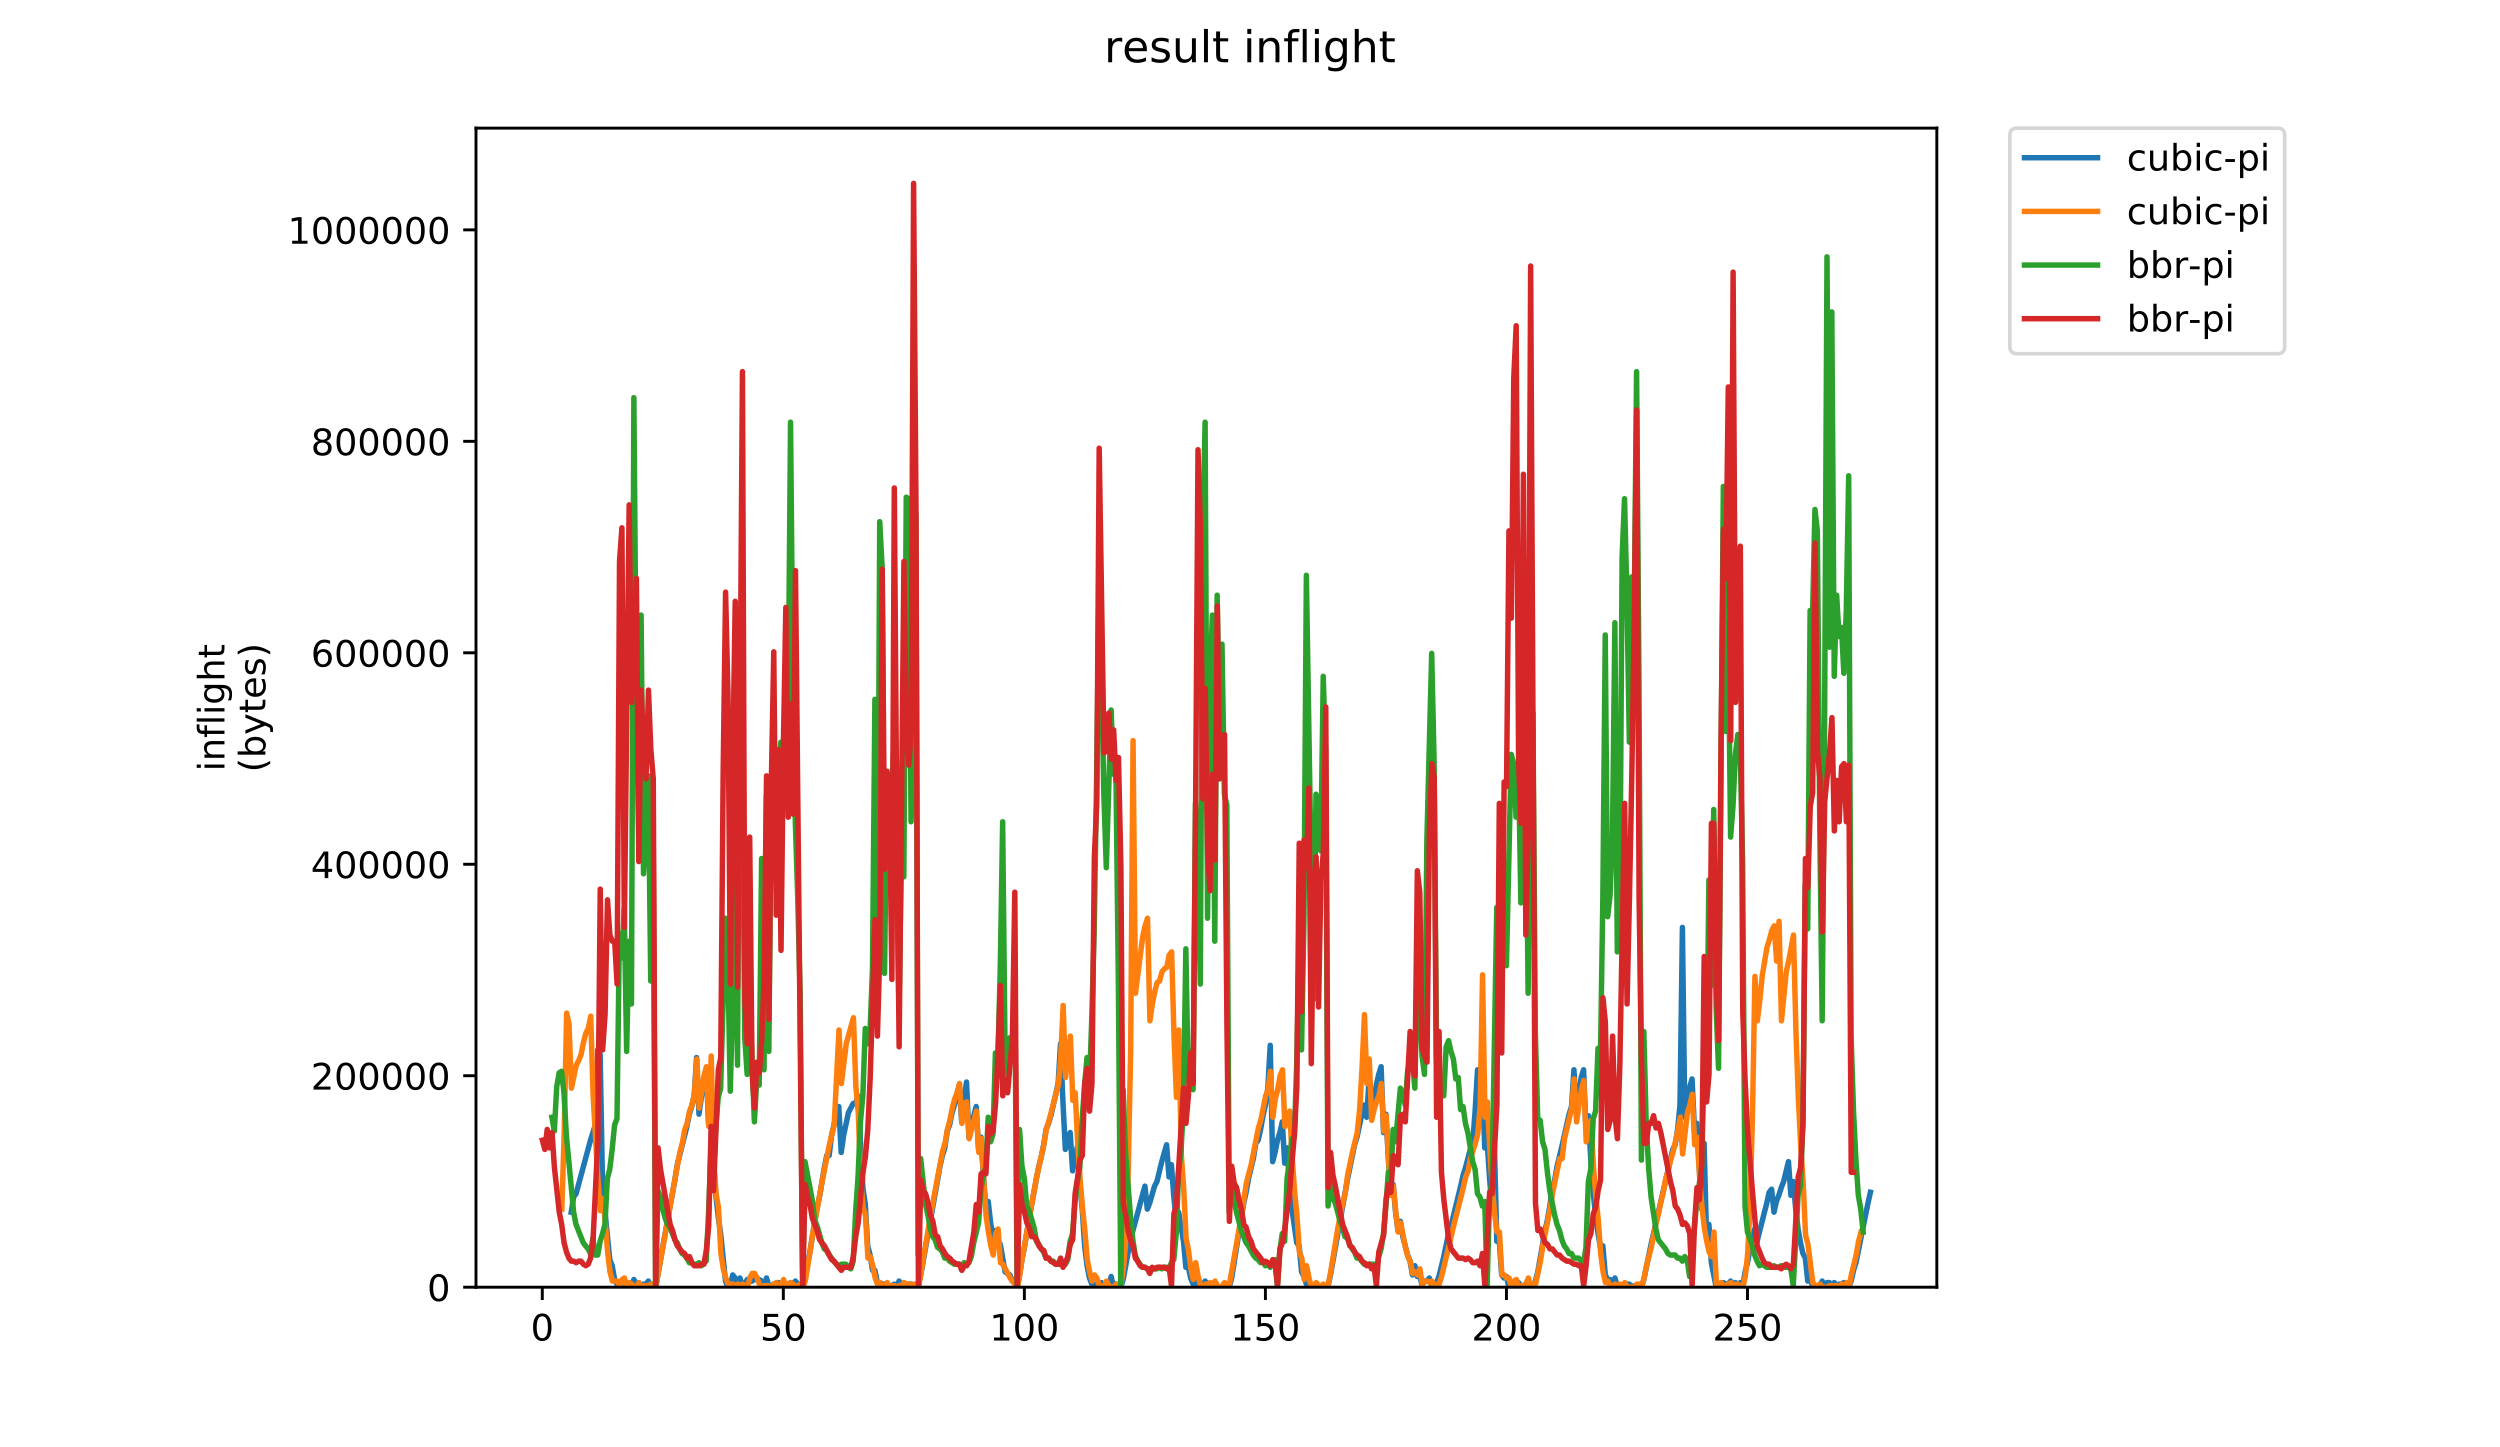 <?xml version="1.0" encoding="utf-8" standalone="no"?>
<!DOCTYPE svg PUBLIC "-//W3C//DTD SVG 1.1//EN"
  "http://www.w3.org/Graphics/SVG/1.1/DTD/svg11.dtd">
<!-- Created with matplotlib (https://matplotlib.org/) -->
<svg height="396pt" version="1.1" viewBox="0 0 684 396" width="684pt" xmlns="http://www.w3.org/2000/svg" xmlns:xlink="http://www.w3.org/1999/xlink">
 <defs>
  <style type="text/css">
*{stroke-linecap:butt;stroke-linejoin:round;}
  </style>
 </defs>
 <g id="figure_1">
  <g id="patch_1">
   <path d="M 0 396 
L 684 396 
L 684 0 
L 0 0 
z
" style="fill:#ffffff;"/>
  </g>
  <g id="axes_1">
   <g id="patch_2">
    <path d="M 130.23 352.174 
L 529.913 352.174 
L 529.913 35.062 
L 130.23 35.062 
z
" style="fill:#ffffff;"/>
   </g>
   <g id="matplotlib.axis_1">
    <g id="xtick_1">
     <g id="line2d_1">
      <defs>
       <path d="M 0 0 
L 0 3.5 
" id="m7daffbc589" style="stroke:#000000;stroke-width:0.8;"/>
      </defs>
      <g>
       <use style="stroke:#000000;stroke-width:0.8;" x="148.372" xlink:href="#m7daffbc589" y="352.174"/>
      </g>
     </g>
     <g id="text_1">
      <!-- 0 -->
      <defs>
       <path d="M 31.781 66.406 
Q 24.172 66.406 20.328 58.906 
Q 16.5 51.422 16.5 36.375 
Q 16.5 21.391 20.328 13.891 
Q 24.172 6.391 31.781 6.391 
Q 39.453 6.391 43.281 13.891 
Q 47.125 21.391 47.125 36.375 
Q 47.125 51.422 43.281 58.906 
Q 39.453 66.406 31.781 66.406 
z
M 31.781 74.219 
Q 44.047 74.219 50.516 64.516 
Q 56.984 54.828 56.984 36.375 
Q 56.984 17.969 50.516 8.266 
Q 44.047 -1.422 31.781 -1.422 
Q 19.531 -1.422 13.062 8.266 
Q 6.594 17.969 6.594 36.375 
Q 6.594 54.828 13.062 64.516 
Q 19.531 74.219 31.781 74.219 
z
" id="DejaVuSans-48"/>
      </defs>
      <g transform="translate(145.191 366.773)scale(0.1 -0.1)">
       <use xlink:href="#DejaVuSans-48"/>
      </g>
     </g>
    </g>
    <g id="xtick_2">
     <g id="line2d_2">
      <g>
       <use style="stroke:#000000;stroke-width:0.8;" x="214.32" xlink:href="#m7daffbc589" y="352.174"/>
      </g>
     </g>
     <g id="text_2">
      <!-- 50 -->
      <defs>
       <path d="M 10.797 72.906 
L 49.516 72.906 
L 49.516 64.594 
L 19.828 64.594 
L 19.828 46.734 
Q 21.969 47.469 24.109 47.828 
Q 26.266 48.188 28.422 48.188 
Q 40.625 48.188 47.75 41.5 
Q 54.891 34.812 54.891 23.391 
Q 54.891 11.625 47.562 5.094 
Q 40.234 -1.422 26.906 -1.422 
Q 22.312 -1.422 17.547 -0.641 
Q 12.797 0.141 7.719 1.703 
L 7.719 11.625 
Q 12.109 9.234 16.797 8.062 
Q 21.484 6.891 26.703 6.891 
Q 35.156 6.891 40.078 11.328 
Q 45.016 15.766 45.016 23.391 
Q 45.016 31 40.078 35.438 
Q 35.156 39.891 26.703 39.891 
Q 22.75 39.891 18.812 39.016 
Q 14.891 38.141 10.797 36.281 
z
" id="DejaVuSans-53"/>
      </defs>
      <g transform="translate(207.958 366.773)scale(0.1 -0.1)">
       <use xlink:href="#DejaVuSans-53"/>
       <use x="63.623" xlink:href="#DejaVuSans-48"/>
      </g>
     </g>
    </g>
    <g id="xtick_3">
     <g id="line2d_3">
      <g>
       <use style="stroke:#000000;stroke-width:0.8;" x="280.268" xlink:href="#m7daffbc589" y="352.174"/>
      </g>
     </g>
     <g id="text_3">
      <!-- 100 -->
      <defs>
       <path d="M 12.406 8.297 
L 28.516 8.297 
L 28.516 63.922 
L 10.984 60.406 
L 10.984 69.391 
L 28.422 72.906 
L 38.281 72.906 
L 38.281 8.297 
L 54.391 8.297 
L 54.391 0 
L 12.406 0 
z
" id="DejaVuSans-49"/>
      </defs>
      <g transform="translate(270.724 366.773)scale(0.1 -0.1)">
       <use xlink:href="#DejaVuSans-49"/>
       <use x="63.623" xlink:href="#DejaVuSans-48"/>
       <use x="127.246" xlink:href="#DejaVuSans-48"/>
      </g>
     </g>
    </g>
    <g id="xtick_4">
     <g id="line2d_4">
      <g>
       <use style="stroke:#000000;stroke-width:0.8;" x="346.216" xlink:href="#m7daffbc589" y="352.174"/>
      </g>
     </g>
     <g id="text_4">
      <!-- 150 -->
      <g transform="translate(336.672 366.773)scale(0.1 -0.1)">
       <use xlink:href="#DejaVuSans-49"/>
       <use x="63.623" xlink:href="#DejaVuSans-53"/>
       <use x="127.246" xlink:href="#DejaVuSans-48"/>
      </g>
     </g>
    </g>
    <g id="xtick_5">
     <g id="line2d_5">
      <g>
       <use style="stroke:#000000;stroke-width:0.8;" x="412.163" xlink:href="#m7daffbc589" y="352.174"/>
      </g>
     </g>
     <g id="text_5">
      <!-- 200 -->
      <defs>
       <path d="M 19.188 8.297 
L 53.609 8.297 
L 53.609 0 
L 7.328 0 
L 7.328 8.297 
Q 12.938 14.109 22.625 23.891 
Q 32.328 33.688 34.812 36.531 
Q 39.547 41.844 41.422 45.531 
Q 43.312 49.219 43.312 52.781 
Q 43.312 58.594 39.234 62.25 
Q 35.156 65.922 28.609 65.922 
Q 23.969 65.922 18.812 64.312 
Q 13.672 62.703 7.812 59.422 
L 7.812 69.391 
Q 13.766 71.781 18.938 73 
Q 24.125 74.219 28.422 74.219 
Q 39.75 74.219 46.484 68.547 
Q 53.219 62.891 53.219 53.422 
Q 53.219 48.922 51.531 44.891 
Q 49.859 40.875 45.406 35.406 
Q 44.188 33.984 37.641 27.219 
Q 31.109 20.453 19.188 8.297 
z
" id="DejaVuSans-50"/>
      </defs>
      <g transform="translate(402.619 366.773)scale(0.1 -0.1)">
       <use xlink:href="#DejaVuSans-50"/>
       <use x="63.623" xlink:href="#DejaVuSans-48"/>
       <use x="127.246" xlink:href="#DejaVuSans-48"/>
      </g>
     </g>
    </g>
    <g id="xtick_6">
     <g id="line2d_6">
      <g>
       <use style="stroke:#000000;stroke-width:0.8;" x="478.111" xlink:href="#m7daffbc589" y="352.174"/>
      </g>
     </g>
     <g id="text_6">
      <!-- 250 -->
      <g transform="translate(468.567 366.773)scale(0.1 -0.1)">
       <use xlink:href="#DejaVuSans-50"/>
       <use x="63.623" xlink:href="#DejaVuSans-53"/>
       <use x="127.246" xlink:href="#DejaVuSans-48"/>
      </g>
     </g>
    </g>
   </g>
   <g id="matplotlib.axis_2">
    <g id="ytick_1">
     <g id="line2d_7">
      <defs>
       <path d="M 0 0 
L -3.5 0 
" id="m842eb1fd7e" style="stroke:#000000;stroke-width:0.8;"/>
      </defs>
      <g>
       <use style="stroke:#000000;stroke-width:0.8;" x="130.23" xlink:href="#m842eb1fd7e" y="352.174"/>
      </g>
     </g>
     <g id="text_7">
      <!-- 0 -->
      <g transform="translate(116.868 355.973)scale(0.1 -0.1)">
       <use xlink:href="#DejaVuSans-48"/>
      </g>
     </g>
    </g>
    <g id="ytick_2">
     <g id="line2d_8">
      <g>
       <use style="stroke:#000000;stroke-width:0.8;" x="130.23" xlink:href="#m842eb1fd7e" y="294.318"/>
      </g>
     </g>
     <g id="text_8">
      <!-- 200000 -->
      <g transform="translate(85.055 298.117)scale(0.1 -0.1)">
       <use xlink:href="#DejaVuSans-50"/>
       <use x="63.623" xlink:href="#DejaVuSans-48"/>
       <use x="127.246" xlink:href="#DejaVuSans-48"/>
       <use x="190.869" xlink:href="#DejaVuSans-48"/>
       <use x="254.492" xlink:href="#DejaVuSans-48"/>
       <use x="318.115" xlink:href="#DejaVuSans-48"/>
      </g>
     </g>
    </g>
    <g id="ytick_3">
     <g id="line2d_9">
      <g>
       <use style="stroke:#000000;stroke-width:0.8;" x="130.23" xlink:href="#m842eb1fd7e" y="236.462"/>
      </g>
     </g>
     <g id="text_9">
      <!-- 400000 -->
      <defs>
       <path d="M 37.797 64.312 
L 12.891 25.391 
L 37.797 25.391 
z
M 35.203 72.906 
L 47.609 72.906 
L 47.609 25.391 
L 58.016 25.391 
L 58.016 17.188 
L 47.609 17.188 
L 47.609 0 
L 37.797 0 
L 37.797 17.188 
L 4.891 17.188 
L 4.891 26.703 
z
" id="DejaVuSans-52"/>
      </defs>
      <g transform="translate(85.055 240.261)scale(0.1 -0.1)">
       <use xlink:href="#DejaVuSans-52"/>
       <use x="63.623" xlink:href="#DejaVuSans-48"/>
       <use x="127.246" xlink:href="#DejaVuSans-48"/>
       <use x="190.869" xlink:href="#DejaVuSans-48"/>
       <use x="254.492" xlink:href="#DejaVuSans-48"/>
       <use x="318.115" xlink:href="#DejaVuSans-48"/>
      </g>
     </g>
    </g>
    <g id="ytick_4">
     <g id="line2d_10">
      <g>
       <use style="stroke:#000000;stroke-width:0.8;" x="130.23" xlink:href="#m842eb1fd7e" y="178.606"/>
      </g>
     </g>
     <g id="text_10">
      <!-- 600000 -->
      <defs>
       <path d="M 33.016 40.375 
Q 26.375 40.375 22.484 35.828 
Q 18.609 31.297 18.609 23.391 
Q 18.609 15.531 22.484 10.953 
Q 26.375 6.391 33.016 6.391 
Q 39.656 6.391 43.531 10.953 
Q 47.406 15.531 47.406 23.391 
Q 47.406 31.297 43.531 35.828 
Q 39.656 40.375 33.016 40.375 
z
M 52.594 71.297 
L 52.594 62.312 
Q 48.875 64.062 45.094 64.984 
Q 41.312 65.922 37.594 65.922 
Q 27.828 65.922 22.672 59.328 
Q 17.531 52.734 16.797 39.406 
Q 19.672 43.656 24.016 45.922 
Q 28.375 48.188 33.594 48.188 
Q 44.578 48.188 50.953 41.516 
Q 57.328 34.859 57.328 23.391 
Q 57.328 12.156 50.688 5.359 
Q 44.047 -1.422 33.016 -1.422 
Q 20.359 -1.422 13.672 8.266 
Q 6.984 17.969 6.984 36.375 
Q 6.984 53.656 15.188 63.938 
Q 23.391 74.219 37.203 74.219 
Q 40.922 74.219 44.703 73.484 
Q 48.484 72.75 52.594 71.297 
z
" id="DejaVuSans-54"/>
      </defs>
      <g transform="translate(85.055 182.405)scale(0.1 -0.1)">
       <use xlink:href="#DejaVuSans-54"/>
       <use x="63.623" xlink:href="#DejaVuSans-48"/>
       <use x="127.246" xlink:href="#DejaVuSans-48"/>
       <use x="190.869" xlink:href="#DejaVuSans-48"/>
       <use x="254.492" xlink:href="#DejaVuSans-48"/>
       <use x="318.115" xlink:href="#DejaVuSans-48"/>
      </g>
     </g>
    </g>
    <g id="ytick_5">
     <g id="line2d_11">
      <g>
       <use style="stroke:#000000;stroke-width:0.8;" x="130.23" xlink:href="#m842eb1fd7e" y="120.75"/>
      </g>
     </g>
     <g id="text_11">
      <!-- 800000 -->
      <defs>
       <path d="M 31.781 34.625 
Q 24.75 34.625 20.719 30.859 
Q 16.703 27.094 16.703 20.516 
Q 16.703 13.922 20.719 10.156 
Q 24.75 6.391 31.781 6.391 
Q 38.812 6.391 42.859 10.172 
Q 46.922 13.969 46.922 20.516 
Q 46.922 27.094 42.891 30.859 
Q 38.875 34.625 31.781 34.625 
z
M 21.922 38.812 
Q 15.578 40.375 12.031 44.719 
Q 8.5 49.078 8.5 55.328 
Q 8.5 64.062 14.719 69.141 
Q 20.953 74.219 31.781 74.219 
Q 42.672 74.219 48.875 69.141 
Q 55.078 64.062 55.078 55.328 
Q 55.078 49.078 51.531 44.719 
Q 48 40.375 41.703 38.812 
Q 48.828 37.156 52.797 32.312 
Q 56.781 27.484 56.781 20.516 
Q 56.781 9.906 50.312 4.234 
Q 43.844 -1.422 31.781 -1.422 
Q 19.734 -1.422 13.25 4.234 
Q 6.781 9.906 6.781 20.516 
Q 6.781 27.484 10.781 32.312 
Q 14.797 37.156 21.922 38.812 
z
M 18.312 54.391 
Q 18.312 48.734 21.844 45.562 
Q 25.391 42.391 31.781 42.391 
Q 38.141 42.391 41.719 45.562 
Q 45.312 48.734 45.312 54.391 
Q 45.312 60.062 41.719 63.234 
Q 38.141 66.406 31.781 66.406 
Q 25.391 66.406 21.844 63.234 
Q 18.312 60.062 18.312 54.391 
z
" id="DejaVuSans-56"/>
      </defs>
      <g transform="translate(85.055 124.549)scale(0.1 -0.1)">
       <use xlink:href="#DejaVuSans-56"/>
       <use x="63.623" xlink:href="#DejaVuSans-48"/>
       <use x="127.246" xlink:href="#DejaVuSans-48"/>
       <use x="190.869" xlink:href="#DejaVuSans-48"/>
       <use x="254.492" xlink:href="#DejaVuSans-48"/>
       <use x="318.115" xlink:href="#DejaVuSans-48"/>
      </g>
     </g>
    </g>
    <g id="ytick_6">
     <g id="line2d_12">
      <g>
       <use style="stroke:#000000;stroke-width:0.8;" x="130.23" xlink:href="#m842eb1fd7e" y="62.894"/>
      </g>
     </g>
     <g id="text_12">
      <!-- 1000000 -->
      <g transform="translate(78.693 66.693)scale(0.1 -0.1)">
       <use xlink:href="#DejaVuSans-49"/>
       <use x="63.623" xlink:href="#DejaVuSans-48"/>
       <use x="127.246" xlink:href="#DejaVuSans-48"/>
       <use x="190.869" xlink:href="#DejaVuSans-48"/>
       <use x="254.492" xlink:href="#DejaVuSans-48"/>
       <use x="318.115" xlink:href="#DejaVuSans-48"/>
       <use x="381.738" xlink:href="#DejaVuSans-48"/>
      </g>
     </g>
    </g>
    <g id="text_13">
     <!-- inflight -->
     <defs>
      <path d="M 9.422 54.688 
L 18.406 54.688 
L 18.406 0 
L 9.422 0 
z
M 9.422 75.984 
L 18.406 75.984 
L 18.406 64.594 
L 9.422 64.594 
z
" id="DejaVuSans-105"/>
      <path d="M 54.891 33.016 
L 54.891 0 
L 45.906 0 
L 45.906 32.719 
Q 45.906 40.484 42.875 44.328 
Q 39.844 48.188 33.797 48.188 
Q 26.516 48.188 22.312 43.547 
Q 18.109 38.922 18.109 30.906 
L 18.109 0 
L 9.078 0 
L 9.078 54.688 
L 18.109 54.688 
L 18.109 46.188 
Q 21.344 51.125 25.703 53.562 
Q 30.078 56 35.797 56 
Q 45.219 56 50.047 50.172 
Q 54.891 44.344 54.891 33.016 
z
" id="DejaVuSans-110"/>
      <path d="M 37.109 75.984 
L 37.109 68.5 
L 28.516 68.5 
Q 23.688 68.5 21.797 66.547 
Q 19.922 64.594 19.922 59.516 
L 19.922 54.688 
L 34.719 54.688 
L 34.719 47.703 
L 19.922 47.703 
L 19.922 0 
L 10.891 0 
L 10.891 47.703 
L 2.297 47.703 
L 2.297 54.688 
L 10.891 54.688 
L 10.891 58.5 
Q 10.891 67.625 15.141 71.797 
Q 19.391 75.984 28.609 75.984 
z
" id="DejaVuSans-102"/>
      <path d="M 9.422 75.984 
L 18.406 75.984 
L 18.406 0 
L 9.422 0 
z
" id="DejaVuSans-108"/>
      <path d="M 45.406 27.984 
Q 45.406 37.75 41.375 43.109 
Q 37.359 48.484 30.078 48.484 
Q 22.859 48.484 18.828 43.109 
Q 14.797 37.75 14.797 27.984 
Q 14.797 18.266 18.828 12.891 
Q 22.859 7.516 30.078 7.516 
Q 37.359 7.516 41.375 12.891 
Q 45.406 18.266 45.406 27.984 
z
M 54.391 6.781 
Q 54.391 -7.172 48.188 -13.984 
Q 42 -20.797 29.203 -20.797 
Q 24.469 -20.797 20.266 -20.094 
Q 16.062 -19.391 12.109 -17.922 
L 12.109 -9.188 
Q 16.062 -11.328 19.922 -12.344 
Q 23.781 -13.375 27.781 -13.375 
Q 36.625 -13.375 41.016 -8.766 
Q 45.406 -4.156 45.406 5.172 
L 45.406 9.625 
Q 42.625 4.781 38.281 2.391 
Q 33.938 0 27.875 0 
Q 17.828 0 11.672 7.656 
Q 5.516 15.328 5.516 27.984 
Q 5.516 40.672 11.672 48.328 
Q 17.828 56 27.875 56 
Q 33.938 56 38.281 53.609 
Q 42.625 51.219 45.406 46.391 
L 45.406 54.688 
L 54.391 54.688 
z
" id="DejaVuSans-103"/>
      <path d="M 54.891 33.016 
L 54.891 0 
L 45.906 0 
L 45.906 32.719 
Q 45.906 40.484 42.875 44.328 
Q 39.844 48.188 33.797 48.188 
Q 26.516 48.188 22.312 43.547 
Q 18.109 38.922 18.109 30.906 
L 18.109 0 
L 9.078 0 
L 9.078 75.984 
L 18.109 75.984 
L 18.109 46.188 
Q 21.344 51.125 25.703 53.562 
Q 30.078 56 35.797 56 
Q 45.219 56 50.047 50.172 
Q 54.891 44.344 54.891 33.016 
z
" id="DejaVuSans-104"/>
      <path d="M 18.312 70.219 
L 18.312 54.688 
L 36.812 54.688 
L 36.812 47.703 
L 18.312 47.703 
L 18.312 18.016 
Q 18.312 11.328 20.141 9.422 
Q 21.969 7.516 27.594 7.516 
L 36.812 7.516 
L 36.812 0 
L 27.594 0 
Q 17.188 0 13.234 3.875 
Q 9.281 7.766 9.281 18.016 
L 9.281 47.703 
L 2.688 47.703 
L 2.688 54.688 
L 9.281 54.688 
L 9.281 70.219 
z
" id="DejaVuSans-116"/>
     </defs>
     <g transform="translate(61.415 211.018)rotate(-90)scale(0.1 -0.1)">
      <use xlink:href="#DejaVuSans-105"/>
      <use x="27.783" xlink:href="#DejaVuSans-110"/>
      <use x="91.162" xlink:href="#DejaVuSans-102"/>
      <use x="126.367" xlink:href="#DejaVuSans-108"/>
      <use x="154.15" xlink:href="#DejaVuSans-105"/>
      <use x="181.934" xlink:href="#DejaVuSans-103"/>
      <use x="245.41" xlink:href="#DejaVuSans-104"/>
      <use x="308.789" xlink:href="#DejaVuSans-116"/>
     </g>
     <!-- (bytes) -->
     <defs>
      <path d="M 31 75.875 
Q 24.469 64.656 21.281 53.656 
Q 18.109 42.672 18.109 31.391 
Q 18.109 20.125 21.312 9.062 
Q 24.516 -2 31 -13.188 
L 23.188 -13.188 
Q 15.875 -1.703 12.234 9.375 
Q 8.594 20.453 8.594 31.391 
Q 8.594 42.281 12.203 53.312 
Q 15.828 64.359 23.188 75.875 
z
" id="DejaVuSans-40"/>
      <path d="M 48.688 27.297 
Q 48.688 37.203 44.609 42.844 
Q 40.531 48.484 33.406 48.484 
Q 26.266 48.484 22.188 42.844 
Q 18.109 37.203 18.109 27.297 
Q 18.109 17.391 22.188 11.75 
Q 26.266 6.109 33.406 6.109 
Q 40.531 6.109 44.609 11.75 
Q 48.688 17.391 48.688 27.297 
z
M 18.109 46.391 
Q 20.953 51.266 25.266 53.625 
Q 29.594 56 35.594 56 
Q 45.562 56 51.781 48.094 
Q 58.016 40.188 58.016 27.297 
Q 58.016 14.406 51.781 6.484 
Q 45.562 -1.422 35.594 -1.422 
Q 29.594 -1.422 25.266 0.953 
Q 20.953 3.328 18.109 8.203 
L 18.109 0 
L 9.078 0 
L 9.078 75.984 
L 18.109 75.984 
z
" id="DejaVuSans-98"/>
      <path d="M 32.172 -5.078 
Q 28.375 -14.844 24.75 -17.812 
Q 21.141 -20.797 15.094 -20.797 
L 7.906 -20.797 
L 7.906 -13.281 
L 13.188 -13.281 
Q 16.891 -13.281 18.938 -11.516 
Q 21 -9.766 23.484 -3.219 
L 25.094 0.875 
L 2.984 54.688 
L 12.5 54.688 
L 29.594 11.922 
L 46.688 54.688 
L 56.203 54.688 
z
" id="DejaVuSans-121"/>
      <path d="M 56.203 29.594 
L 56.203 25.203 
L 14.891 25.203 
Q 15.484 15.922 20.484 11.062 
Q 25.484 6.203 34.422 6.203 
Q 39.594 6.203 44.453 7.469 
Q 49.312 8.734 54.109 11.281 
L 54.109 2.781 
Q 49.266 0.734 44.188 -0.344 
Q 39.109 -1.422 33.891 -1.422 
Q 20.797 -1.422 13.156 6.188 
Q 5.516 13.812 5.516 26.812 
Q 5.516 40.234 12.766 48.109 
Q 20.016 56 32.328 56 
Q 43.359 56 49.781 48.891 
Q 56.203 41.797 56.203 29.594 
z
M 47.219 32.234 
Q 47.125 39.594 43.094 43.984 
Q 39.062 48.391 32.422 48.391 
Q 24.906 48.391 20.391 44.141 
Q 15.875 39.891 15.188 32.172 
z
" id="DejaVuSans-101"/>
      <path d="M 44.281 53.078 
L 44.281 44.578 
Q 40.484 46.531 36.375 47.5 
Q 32.281 48.484 27.875 48.484 
Q 21.188 48.484 17.844 46.438 
Q 14.5 44.391 14.5 40.281 
Q 14.5 37.156 16.891 35.375 
Q 19.281 33.594 26.516 31.984 
L 29.594 31.297 
Q 39.156 29.25 43.188 25.516 
Q 47.219 21.781 47.219 15.094 
Q 47.219 7.469 41.188 3.016 
Q 35.156 -1.422 24.609 -1.422 
Q 20.219 -1.422 15.453 -0.562 
Q 10.688 0.297 5.422 2 
L 5.422 11.281 
Q 10.406 8.688 15.234 7.391 
Q 20.062 6.109 24.812 6.109 
Q 31.156 6.109 34.562 8.281 
Q 37.984 10.453 37.984 14.406 
Q 37.984 18.062 35.516 20.016 
Q 33.062 21.969 24.703 23.781 
L 21.578 24.516 
Q 13.234 26.266 9.516 29.906 
Q 5.812 33.547 5.812 39.891 
Q 5.812 47.609 11.281 51.797 
Q 16.75 56 26.812 56 
Q 31.781 56 36.172 55.266 
Q 40.578 54.547 44.281 53.078 
z
" id="DejaVuSans-115"/>
      <path d="M 8.016 75.875 
L 15.828 75.875 
Q 23.141 64.359 26.781 53.312 
Q 30.422 42.281 30.422 31.391 
Q 30.422 20.453 26.781 9.375 
Q 23.141 -1.703 15.828 -13.188 
L 8.016 -13.188 
Q 14.5 -2 17.703 9.062 
Q 20.906 20.125 20.906 31.391 
Q 20.906 42.672 17.703 53.656 
Q 14.5 64.656 8.016 75.875 
z
" id="DejaVuSans-41"/>
     </defs>
     <g transform="translate(72.613 211.295)rotate(-90)scale(0.1 -0.1)">
      <use xlink:href="#DejaVuSans-40"/>
      <use x="39.014" xlink:href="#DejaVuSans-98"/>
      <use x="102.49" xlink:href="#DejaVuSans-121"/>
      <use x="161.67" xlink:href="#DejaVuSans-116"/>
      <use x="200.879" xlink:href="#DejaVuSans-101"/>
      <use x="262.402" xlink:href="#DejaVuSans-115"/>
      <use x="314.502" xlink:href="#DejaVuSans-41"/>
     </g>
    </g>
   </g>
   <g id="line2d_13">
    <path clip-path="url(#p8bfc532a32)" d="M 156.288 331.649 
L 156.947 327.46 
L 157.606 326.623 
L 161.563 311.962 
L 162.882 307.773 
L 163.542 287.248 
L 164.201 288.505 
L 164.861 324.947 
L 166.839 344.634 
L 167.499 346.31 
L 168.158 350.08 
L 168.818 351.336 
L 169.477 350.918 
L 170.137 352.174 
L 172.115 352.174 
L 172.774 351.755 
L 173.434 350.08 
L 174.093 351.336 
L 174.753 351.336 
L 175.412 352.174 
L 176.072 351.336 
L 176.731 351.336 
L 177.391 350.499 
L 178.05 351.755 
L 178.71 351.755 
L 179.369 352.174 
L 183.326 329.974 
L 184.645 322.853 
L 185.305 318.664 
L 187.942 308.192 
L 188.602 304.841 
L 189.261 302.747 
L 189.921 299.814 
L 190.58 289.342 
L 191.24 304.841 
L 192.559 295.626 
L 193.218 292.693 
L 193.878 307.773 
L 194.537 294.369 
L 195.197 317.407 
L 195.856 327.041 
L 196.516 332.906 
L 197.175 337.513 
L 198.494 350.499 
L 199.154 352.174 
L 199.813 351.755 
L 200.472 348.823 
L 201.132 349.661 
L 201.791 351.755 
L 202.451 349.661 
L 203.11 351.755 
L 203.77 351.336 
L 204.429 350.08 
L 205.089 350.499 
L 205.748 350.499 
L 206.408 350.08 
L 207.727 350.08 
L 208.386 350.499 
L 209.046 352.174 
L 209.705 349.661 
L 210.365 351.755 
L 211.024 352.174 
L 211.684 351.336 
L 212.343 352.174 
L 213.003 350.918 
L 213.662 352.174 
L 214.322 351.755 
L 214.981 351.755 
L 216.3 350.918 
L 216.959 351.336 
L 217.619 350.499 
L 218.278 351.336 
L 218.938 351.336 
L 219.597 352.174 
L 220.257 350.08 
L 220.916 345.891 
L 221.576 342.54 
L 223.554 330.393 
L 224.214 327.46 
L 225.533 319.502 
L 226.192 316.151 
L 226.852 316.151 
L 227.511 310.705 
L 228.83 304.841 
L 229.489 302.747 
L 230.149 315.313 
L 230.808 310.705 
L 232.127 304.422 
L 233.446 301.909 
L 234.106 301.909 
L 234.765 299.814 
L 236.084 324.947 
L 236.744 329.555 
L 237.403 340.864 
L 238.063 343.378 
L 238.722 347.567 
L 239.382 347.567 
L 240.041 350.918 
L 240.701 350.918 
L 241.36 351.336 
L 242.02 351.336 
L 242.679 351.755 
L 243.998 351.755 
L 244.657 351.336 
L 245.317 352.174 
L 245.976 350.499 
L 246.636 351.336 
L 247.955 352.174 
L 248.614 351.336 
L 249.274 351.336 
L 249.933 352.174 
L 250.593 351.336 
L 251.252 351.755 
L 251.912 348.823 
L 257.187 319.083 
L 257.847 316.151 
L 258.506 314.056 
L 259.166 309.449 
L 259.825 307.773 
L 260.485 304.422 
L 261.144 302.328 
L 262.463 296.882 
L 263.123 306.935 
L 263.782 300.652 
L 264.442 296.045 
L 265.101 311.124 
L 265.761 307.773 
L 267.08 302.747 
L 267.739 314.475 
L 268.399 311.124 
L 269.058 322.015 
L 269.718 329.974 
L 270.377 328.717 
L 271.037 334.581 
L 271.696 338.77 
L 272.355 336.676 
L 273.015 339.608 
L 273.674 340.446 
L 274.993 347.985 
L 276.312 348.823 
L 276.972 350.499 
L 277.631 350.08 
L 278.291 352.174 
L 278.95 348.823 
L 279.61 344.634 
L 280.269 341.283 
L 281.588 333.325 
L 283.567 322.434 
L 284.226 319.083 
L 284.886 316.57 
L 285.545 313.219 
L 286.204 309.03 
L 286.864 307.354 
L 287.523 305.26 
L 289.502 296.463 
L 290.161 285.573 
L 290.821 301.49 
L 291.48 314.475 
L 292.14 312.8 
L 292.799 309.867 
L 293.459 320.339 
L 294.778 313.637 
L 295.437 324.109 
L 296.097 330.811 
L 296.756 340.864 
L 297.416 346.31 
L 298.075 349.661 
L 298.735 351.336 
L 300.053 351.336 
L 300.713 352.174 
L 301.372 350.918 
L 302.032 351.755 
L 302.691 351.755 
L 303.351 352.174 
L 304.01 349.242 
L 304.67 352.174 
L 305.329 351.336 
L 306.648 352.174 
L 307.308 350.08 
L 309.286 339.189 
L 313.243 324.528 
L 313.903 330.811 
L 314.562 329.136 
L 315.881 324.528 
L 316.54 323.272 
L 317.859 317.826 
L 319.178 313.219 
L 319.838 322.015 
L 320.497 318.664 
L 321.157 327.46 
L 321.816 333.744 
L 322.476 331.649 
L 323.795 339.608 
L 324.454 346.729 
L 325.114 346.729 
L 325.773 349.661 
L 326.433 351.336 
L 327.092 349.242 
L 327.752 351.336 
L 328.411 351.336 
L 329.07 351.755 
L 329.73 350.499 
L 331.049 352.174 
L 332.368 351.336 
L 333.027 352.174 
L 336.325 352.174 
L 336.984 349.661 
L 340.282 329.136 
L 340.941 326.204 
L 341.601 322.434 
L 342.919 316.988 
L 343.579 312.8 
L 344.238 311.962 
L 344.898 309.03 
L 345.557 305.26 
L 346.217 302.328 
L 346.876 297.72 
L 347.536 285.991 
L 348.195 317.826 
L 348.855 315.313 
L 349.514 311.962 
L 350.174 309.867 
L 350.833 306.935 
L 351.493 318.245 
L 352.152 314.056 
L 352.812 323.69 
L 353.471 330.811 
L 354.79 340.027 
L 355.45 340.864 
L 356.109 347.985 
L 356.769 349.242 
L 357.428 351.336 
L 358.747 352.174 
L 360.066 351.336 
L 360.725 352.174 
L 361.385 352.174 
L 362.044 351.755 
L 363.363 351.755 
L 364.023 348.823 
L 368.639 322.853 
L 370.618 313.219 
L 371.277 311.124 
L 372.596 304.841 
L 373.255 302.328 
L 373.915 305.679 
L 374.574 295.626 
L 375.234 305.679 
L 376.553 296.882 
L 377.212 293.95 
L 377.872 291.856 
L 378.531 309.867 
L 379.191 304.841 
L 379.85 316.988 
L 380.51 326.204 
L 381.169 324.109 
L 381.829 331.649 
L 382.488 336.676 
L 383.148 334.162 
L 383.807 338.351 
L 385.126 343.378 
L 385.785 345.053 
L 386.445 348.823 
L 387.104 346.31 
L 387.764 349.242 
L 388.423 348.823 
L 389.083 351.755 
L 389.742 350.499 
L 390.402 350.499 
L 391.061 349.661 
L 391.721 351.755 
L 392.38 352.174 
L 393.04 350.918 
L 393.699 349.242 
L 395.018 343.797 
L 396.337 337.513 
L 396.997 335.419 
L 398.316 329.974 
L 399.635 324.528 
L 400.294 321.596 
L 400.953 319.502 
L 402.272 314.475 
L 402.932 312.8 
L 403.591 304.003 
L 404.251 292.693 
L 404.91 305.26 
L 405.57 295.626 
L 406.229 314.056 
L 406.889 312.381 
L 407.548 322.434 
L 408.208 330.393 
L 408.867 313.219 
L 409.527 339.608 
L 410.186 339.189 
L 410.846 348.823 
L 411.505 349.661 
L 412.165 349.242 
L 412.824 352.174 
L 413.484 351.755 
L 414.143 352.174 
L 414.802 352.174 
L 415.462 350.918 
L 416.121 351.755 
L 416.781 352.174 
L 417.44 351.336 
L 418.1 351.336 
L 419.419 352.174 
L 420.078 350.499 
L 420.738 347.985 
L 422.716 336.676 
L 423.376 333.744 
L 424.035 329.974 
L 424.695 325.366 
L 425.354 322.853 
L 426.014 319.083 
L 427.333 313.637 
L 429.311 304.841 
L 429.97 302.747 
L 430.63 292.693 
L 431.289 304.422 
L 432.608 294.788 
L 433.268 292.693 
L 433.927 309.449 
L 434.587 305.26 
L 435.246 317.407 
L 435.906 326.204 
L 436.565 332.906 
L 437.225 337.513 
L 437.884 341.283 
L 438.544 340.864 
L 439.203 348.823 
L 439.863 350.08 
L 440.522 350.08 
L 441.182 351.755 
L 441.841 349.661 
L 442.5 352.174 
L 443.16 351.755 
L 443.819 352.174 
L 444.479 351.336 
L 445.798 351.336 
L 446.457 352.174 
L 447.117 351.755 
L 447.776 351.755 
L 448.436 352.174 
L 449.095 352.174 
L 449.755 350.08 
L 451.733 340.446 
L 457.668 314.475 
L 458.328 313.219 
L 458.987 309.03 
L 459.647 302.328 
L 460.306 253.738 
L 460.966 305.679 
L 461.625 299.814 
L 462.944 295.207 
L 463.604 309.03 
L 464.263 307.354 
L 465.582 330.811 
L 466.242 312.8 
L 466.901 338.351 
L 467.561 335 
L 468.22 345.472 
L 469.539 352.174 
L 470.199 351.755 
L 470.858 351.755 
L 471.517 350.918 
L 472.177 351.336 
L 472.836 351.336 
L 473.496 350.499 
L 474.155 352.174 
L 474.815 350.918 
L 475.474 352.174 
L 476.134 350.918 
L 476.793 352.174 
L 477.453 347.985 
L 478.112 345.472 
L 479.431 338.351 
L 480.091 336.257 
L 480.75 339.608 
L 483.388 329.136 
L 484.048 326.204 
L 484.707 325.366 
L 485.366 331.649 
L 486.026 328.717 
L 486.685 327.041 
L 487.345 324.947 
L 488.004 323.272 
L 489.323 317.826 
L 489.983 327.041 
L 490.642 323.272 
L 491.302 330.811 
L 491.961 336.257 
L 492.621 340.027 
L 493.28 342.959 
L 493.94 344.215 
L 494.599 350.499 
L 495.259 350.08 
L 495.918 351.755 
L 496.578 352.174 
L 497.237 351.755 
L 497.897 351.755 
L 498.556 350.499 
L 499.216 352.174 
L 499.875 350.918 
L 500.534 350.918 
L 501.194 352.174 
L 501.853 350.918 
L 502.513 352.174 
L 503.172 351.336 
L 503.832 351.336 
L 504.491 350.918 
L 505.151 351.755 
L 505.81 352.174 
L 506.47 350.499 
L 507.129 347.567 
L 507.789 345.472 
L 511.086 329.136 
L 511.746 326.204 
L 511.746 326.204 
" style="fill:none;stroke:#1f77b4;stroke-linecap:square;stroke-width:1.5;"/>
   </g>
   <g id="line2d_14">
    <path clip-path="url(#p8bfc532a32)" d="M 153.708 330.811 
L 154.367 309.867 
L 155.027 277.195 
L 155.686 280.127 
L 156.346 297.72 
L 157.665 291.437 
L 158.324 290.18 
L 158.983 288.505 
L 159.643 285.154 
L 160.302 282.64 
L 160.962 281.384 
L 161.621 278.033 
L 162.281 299.814 
L 163.6 322.853 
L 164.259 331.23 
L 164.919 327.879 
L 165.578 334.162 
L 166.238 342.54 
L 166.897 347.985 
L 167.557 350.499 
L 168.876 350.499 
L 169.535 351.755 
L 170.195 350.08 
L 170.854 349.661 
L 171.514 352.174 
L 172.173 350.918 
L 172.832 351.336 
L 173.492 352.174 
L 174.151 352.174 
L 174.811 350.918 
L 175.47 352.174 
L 176.13 351.755 
L 177.449 351.755 
L 178.108 351.336 
L 178.768 351.336 
L 179.427 352.174 
L 185.363 318.664 
L 186.022 315.313 
L 186.682 312.8 
L 187.341 309.03 
L 188 307.354 
L 188.66 304.003 
L 189.319 302.328 
L 189.979 299.396 
L 190.638 289.761 
L 191.298 303.165 
L 192.617 294.369 
L 193.276 291.856 
L 193.936 308.192 
L 194.595 288.924 
L 195.255 317.407 
L 195.914 326.623 
L 196.574 330.393 
L 197.233 342.959 
L 197.893 347.148 
L 198.552 349.661 
L 199.212 351.336 
L 200.531 351.336 
L 201.19 351.755 
L 201.849 351.336 
L 202.509 352.174 
L 203.168 351.336 
L 204.487 352.174 
L 205.147 349.661 
L 205.806 348.404 
L 206.466 348.404 
L 207.125 349.661 
L 207.785 351.336 
L 208.444 352.174 
L 209.104 351.755 
L 210.423 351.755 
L 211.082 352.174 
L 211.742 351.336 
L 212.401 350.918 
L 213.061 351.755 
L 213.72 351.755 
L 214.38 350.08 
L 215.039 352.174 
L 215.698 351.336 
L 216.358 350.918 
L 217.017 351.336 
L 217.677 352.174 
L 218.996 351.336 
L 219.655 352.174 
L 220.315 350.499 
L 221.634 342.54 
L 222.293 337.932 
L 224.931 323.272 
L 226.91 313.219 
L 228.229 307.773 
L 229.548 281.803 
L 230.207 296.463 
L 231.526 285.573 
L 233.504 278.452 
L 234.164 297.301 
L 234.823 304.422 
L 235.483 322.853 
L 236.142 330.393 
L 236.802 332.487 
L 237.461 344.215 
L 238.121 343.797 
L 238.78 346.31 
L 239.44 349.661 
L 240.099 351.336 
L 240.759 350.918 
L 241.418 352.174 
L 242.078 351.755 
L 242.737 350.918 
L 243.397 352.174 
L 244.056 351.755 
L 244.715 351.755 
L 245.375 352.174 
L 246.034 351.755 
L 246.694 351.755 
L 247.353 350.918 
L 248.013 351.336 
L 248.672 351.336 
L 249.332 351.755 
L 249.991 351.336 
L 251.31 352.174 
L 253.289 340.446 
L 254.608 332.487 
L 255.927 325.366 
L 257.905 314.894 
L 258.564 312.8 
L 259.224 309.03 
L 259.883 306.516 
L 260.543 303.165 
L 261.202 300.652 
L 261.862 298.977 
L 262.521 296.463 
L 263.181 307.354 
L 263.84 301.909 
L 264.5 301.49 
L 265.159 311.543 
L 267.138 304.003 
L 267.797 315.313 
L 268.457 311.543 
L 269.776 332.487 
L 270.435 337.095 
L 271.095 340.864 
L 271.754 343.378 
L 272.413 337.513 
L 273.073 336.257 
L 273.732 345.472 
L 274.392 345.891 
L 276.37 349.661 
L 278.349 352.174 
L 279.008 348.823 
L 279.668 344.215 
L 280.327 340.864 
L 281.646 332.906 
L 283.625 322.015 
L 285.603 313.219 
L 286.263 309.03 
L 286.922 306.935 
L 289.56 296.882 
L 290.219 289.342 
L 290.879 275.101 
L 291.538 294.788 
L 292.198 288.505 
L 292.857 283.478 
L 293.517 301.071 
L 294.176 298.977 
L 294.836 312.381 
L 295.495 322.434 
L 296.155 330.393 
L 296.814 336.676 
L 297.474 344.634 
L 298.133 347.985 
L 298.793 350.499 
L 299.452 348.823 
L 300.112 349.661 
L 300.771 351.755 
L 301.43 352.174 
L 302.09 351.755 
L 302.749 350.499 
L 303.409 351.755 
L 304.068 352.174 
L 304.728 352.174 
L 305.387 351.336 
L 306.706 351.336 
L 307.366 347.148 
L 308.025 339.189 
L 308.685 320.339 
L 309.344 287.667 
L 310.004 202.635 
L 310.663 271.75 
L 312.642 256.251 
L 313.301 253.319 
L 313.961 251.225 
L 314.62 279.289 
L 315.279 274.682 
L 315.939 271.331 
L 316.598 268.817 
L 317.258 268.399 
L 317.917 265.885 
L 318.577 265.048 
L 319.236 264.629 
L 319.896 261.278 
L 320.555 260.44 
L 321.215 283.478 
L 321.874 300.233 
L 322.534 281.803 
L 323.193 315.732 
L 323.853 324.947 
L 324.512 338.77 
L 325.172 342.121 
L 325.831 347.148 
L 326.491 350.08 
L 327.15 345.472 
L 327.81 349.242 
L 328.469 351.755 
L 329.129 352.174 
L 329.788 351.336 
L 330.447 351.336 
L 331.107 350.918 
L 331.766 351.755 
L 332.426 350.499 
L 333.085 351.755 
L 333.745 352.174 
L 334.404 351.755 
L 335.064 350.918 
L 335.723 351.755 
L 336.383 351.336 
L 339.68 332.487 
L 340.999 323.69 
L 342.318 318.664 
L 344.296 308.611 
L 344.956 306.516 
L 346.275 299.814 
L 346.934 298.139 
L 347.594 293.112 
L 348.253 305.679 
L 348.913 300.652 
L 349.572 298.139 
L 350.232 294.369 
L 350.891 292.693 
L 351.551 308.192 
L 352.87 304.003 
L 353.529 316.57 
L 354.189 325.785 
L 354.848 332.487 
L 355.508 342.54 
L 356.167 344.215 
L 356.827 350.08 
L 357.486 346.31 
L 358.145 349.661 
L 358.805 352.174 
L 359.464 352.174 
L 360.124 350.918 
L 360.783 351.755 
L 361.443 351.755 
L 362.102 351.336 
L 362.762 352.174 
L 363.421 351.336 
L 364.081 347.985 
L 366.059 335.838 
L 367.378 329.136 
L 368.038 326.623 
L 368.697 321.596 
L 370.016 315.313 
L 371.335 309.867 
L 371.995 303.584 
L 372.654 292.275 
L 373.313 277.614 
L 373.973 296.463 
L 374.632 289.761 
L 375.292 306.516 
L 375.951 303.584 
L 376.611 301.49 
L 377.27 299.814 
L 377.93 296.463 
L 378.589 309.449 
L 379.249 305.26 
L 379.908 317.407 
L 380.568 327.041 
L 381.227 324.528 
L 381.887 331.649 
L 382.546 337.095 
L 383.206 334.581 
L 384.525 341.283 
L 385.184 343.797 
L 385.844 345.053 
L 386.503 348.404 
L 387.162 347.985 
L 387.822 348.823 
L 388.481 347.148 
L 389.141 351.336 
L 389.8 350.499 
L 390.46 350.499 
L 391.119 350.918 
L 391.779 350.499 
L 392.438 352.174 
L 393.098 351.336 
L 393.757 351.336 
L 394.417 349.242 
L 395.736 343.797 
L 397.714 335.419 
L 400.352 324.947 
L 401.011 322.015 
L 401.671 320.339 
L 402.33 316.988 
L 403.649 312.8 
L 404.309 310.286 
L 404.968 302.747 
L 405.628 266.723 
L 406.287 305.679 
L 406.947 301.49 
L 407.606 314.475 
L 408.266 324.528 
L 408.925 332.068 
L 409.585 337.095 
L 410.244 337.095 
L 410.904 348.823 
L 411.563 348.823 
L 412.223 349.661 
L 412.882 349.661 
L 413.542 352.174 
L 414.201 350.499 
L 414.861 350.08 
L 415.52 352.174 
L 416.179 351.755 
L 416.839 351.755 
L 417.498 351.336 
L 418.158 349.661 
L 418.817 352.174 
L 419.477 351.336 
L 420.136 351.336 
L 421.455 345.053 
L 422.115 340.864 
L 424.093 330.811 
L 424.753 326.623 
L 426.731 316.988 
L 427.391 316.988 
L 428.05 311.543 
L 430.028 303.165 
L 430.688 295.207 
L 431.347 306.935 
L 432.666 298.139 
L 433.326 295.626 
L 433.985 312.381 
L 434.645 309.03 
L 435.304 306.516 
L 435.964 319.083 
L 436.623 327.46 
L 437.283 333.744 
L 437.942 342.959 
L 438.602 347.985 
L 439.261 350.918 
L 439.921 350.499 
L 440.58 352.174 
L 441.899 351.336 
L 442.559 351.755 
L 443.218 351.336 
L 443.877 351.755 
L 444.537 350.918 
L 445.196 352.174 
L 447.175 352.174 
L 447.834 351.336 
L 448.494 351.336 
L 449.153 352.174 
L 449.813 349.661 
L 450.472 346.31 
L 451.791 341.283 
L 453.11 334.581 
L 453.77 332.068 
L 454.429 328.717 
L 455.089 326.204 
L 455.748 322.434 
L 456.408 320.339 
L 457.067 317.407 
L 457.726 315.313 
L 459.045 309.449 
L 459.705 305.679 
L 460.364 315.732 
L 461.683 304.422 
L 462.343 302.328 
L 463.002 299.396 
L 463.662 313.219 
L 464.321 311.124 
L 464.981 321.596 
L 465.64 329.974 
L 466.3 335.838 
L 466.959 339.608 
L 467.619 342.54 
L 468.278 343.797 
L 468.938 337.095 
L 469.597 351.336 
L 470.257 352.174 
L 470.916 350.918 
L 471.576 351.755 
L 472.235 351.755 
L 473.554 350.918 
L 474.213 352.174 
L 474.873 351.336 
L 475.532 351.336 
L 476.192 352.174 
L 476.851 352.174 
L 477.511 349.242 
L 478.17 342.959 
L 478.83 329.555 
L 479.489 304.422 
L 480.149 267.142 
L 480.808 279.289 
L 481.468 273.844 
L 482.127 267.142 
L 483.446 259.183 
L 484.106 257.089 
L 484.765 254.576 
L 485.425 253.319 
L 486.084 262.953 
L 486.743 252.062 
L 487.403 279.289 
L 488.722 265.885 
L 489.381 262.953 
L 490.7 255.832 
L 491.36 281.803 
L 492.019 300.233 
L 492.679 313.637 
L 493.338 323.272 
L 493.998 337.932 
L 494.657 340.446 
L 495.976 350.918 
L 496.636 351.755 
L 497.295 351.755 
L 497.955 351.336 
L 498.614 352.174 
L 499.933 352.174 
L 500.592 351.755 
L 502.571 351.755 
L 503.23 352.174 
L 503.89 351.336 
L 504.549 351.755 
L 505.209 350.918 
L 505.868 352.174 
L 506.528 348.823 
L 507.847 343.378 
L 508.506 339.608 
L 509.166 337.095 
L 509.166 337.095 
" style="fill:none;stroke:#ff7f0e;stroke-linecap:square;stroke-width:1.5;"/>
   </g>
   <g id="line2d_15">
    <path clip-path="url(#p8bfc532a32)" d="M 151.002 305.679 
L 151.662 309.449 
L 152.321 297.301 
L 152.981 293.531 
L 153.64 293.112 
L 154.3 298.977 
L 154.959 310.705 
L 156.278 324.528 
L 156.938 331.649 
L 157.597 335 
L 159.576 340.027 
L 160.895 341.702 
L 161.554 342.959 
L 162.214 338.77 
L 162.873 343.378 
L 163.533 343.378 
L 164.192 339.608 
L 164.852 337.513 
L 165.511 335 
L 166.17 322.434 
L 166.83 319.921 
L 167.489 314.475 
L 168.149 307.773 
L 168.808 306.098 
L 169.468 255.413 
L 170.127 262.115 
L 170.787 248.711 
L 171.446 287.667 
L 172.106 257.508 
L 172.765 274.682 
L 173.425 108.806 
L 174.084 190.068 
L 174.744 226.511 
L 175.403 168.287 
L 176.063 239.077 
L 177.382 212.269 
L 178.041 268.399 
L 178.701 226.092 
L 179.36 351.755 
L 180.019 325.785 
L 180.679 327.46 
L 181.338 330.811 
L 181.998 333.325 
L 182.657 335 
L 183.317 335.838 
L 184.636 339.189 
L 185.295 340.027 
L 185.955 341.702 
L 186.614 342.959 
L 187.274 343.378 
L 187.933 344.215 
L 188.593 345.472 
L 189.252 345.472 
L 189.912 345.891 
L 190.571 345.891 
L 191.231 345.472 
L 191.89 346.31 
L 192.55 345.472 
L 193.209 345.053 
L 193.868 331.649 
L 194.528 314.475 
L 195.187 321.596 
L 195.847 308.192 
L 196.506 300.233 
L 197.166 297.72 
L 198.485 251.225 
L 199.144 264.21 
L 199.804 298.558 
L 200.463 273.425 
L 201.123 234.051 
L 201.782 291.437 
L 202.442 169.543 
L 203.101 209.337 
L 203.761 283.897 
L 204.42 293.95 
L 205.08 272.587 
L 206.399 306.935 
L 207.058 295.207 
L 207.718 296.882 
L 208.377 234.888 
L 209.036 292.693 
L 209.696 217.714 
L 210.355 287.667 
L 211.015 215.62 
L 211.674 208.918 
L 212.334 219.809 
L 212.993 208.499 
L 213.653 203.054 
L 214.312 211.012 
L 214.972 204.729 
L 215.631 195.933 
L 216.291 115.508 
L 216.95 186.717 
L 217.61 225.254 
L 218.269 245.779 
L 218.929 272.587 
L 219.588 351.755 
L 220.248 317.826 
L 222.226 328.298 
L 222.885 333.744 
L 223.545 335.419 
L 224.864 340.027 
L 225.523 341.702 
L 226.183 342.121 
L 226.842 343.378 
L 228.821 345.891 
L 229.48 346.31 
L 230.14 345.891 
L 231.459 345.891 
L 232.118 346.729 
L 232.778 347.148 
L 233.437 345.053 
L 234.097 331.649 
L 234.756 322.015 
L 235.416 306.935 
L 236.075 299.814 
L 236.734 281.384 
L 237.394 285.573 
L 238.053 281.803 
L 238.713 265.048 
L 239.372 191.325 
L 240.032 277.614 
L 240.691 142.735 
L 241.351 155.301 
L 242.01 266.304 
L 242.67 212.269 
L 243.329 231.118 
L 244.648 202.216 
L 245.308 236.145 
L 245.967 276.357 
L 246.627 232.375 
L 247.286 239.915 
L 247.946 136.033 
L 248.605 136.452 
L 249.265 224.835 
L 249.924 202.635 
L 250.583 140.641 
L 251.243 343.378 
L 251.902 316.988 
L 253.221 329.555 
L 253.881 332.487 
L 254.54 336.257 
L 255.2 338.351 
L 255.859 339.189 
L 256.519 341.283 
L 257.178 341.702 
L 257.838 342.54 
L 258.497 344.215 
L 259.157 344.215 
L 259.816 345.053 
L 261.135 345.891 
L 262.454 345.891 
L 263.114 346.729 
L 263.773 345.472 
L 264.433 345.891 
L 265.092 345.472 
L 265.751 343.797 
L 266.411 340.027 
L 267.73 334.581 
L 268.389 325.366 
L 269.049 321.596 
L 269.708 319.502 
L 270.368 305.679 
L 271.027 312.381 
L 271.687 310.286 
L 272.346 288.086 
L 273.006 289.761 
L 273.665 265.466 
L 274.325 224.835 
L 274.984 288.086 
L 275.644 293.95 
L 276.303 283.897 
L 276.963 286.829 
L 277.622 266.723 
L 278.282 351.755 
L 278.941 309.03 
L 279.6 319.083 
L 280.26 322.434 
L 280.919 329.974 
L 281.579 331.23 
L 282.898 335.838 
L 283.557 339.608 
L 284.217 340.446 
L 284.876 341.702 
L 285.536 342.54 
L 286.195 344.215 
L 286.855 344.215 
L 287.514 345.053 
L 288.174 345.053 
L 288.833 345.891 
L 291.471 345.891 
L 292.131 344.634 
L 292.79 339.608 
L 293.449 337.513 
L 294.109 329.136 
L 294.768 323.272 
L 295.428 319.502 
L 296.087 306.098 
L 296.747 296.882 
L 297.406 289.342 
L 298.066 296.882 
L 298.725 278.033 
L 299.385 254.157 
L 300.044 212.269 
L 300.704 159.49 
L 301.363 184.623 
L 302.023 217.714 
L 302.682 237.402 
L 304.001 194.257 
L 304.661 211.85 
L 305.32 211.012 
L 305.98 268.399 
L 306.639 351.755 
L 307.299 298.139 
L 307.958 315.732 
L 309.277 332.487 
L 309.936 339.189 
L 310.596 343.378 
L 311.255 345.053 
L 312.574 346.729 
L 313.234 346.729 
L 313.893 347.148 
L 316.531 347.148 
L 317.191 346.729 
L 317.85 347.148 
L 318.51 346.729 
L 319.169 346.729 
L 319.829 347.148 
L 320.488 345.472 
L 321.148 344.634 
L 321.807 337.513 
L 322.466 320.758 
L 323.126 314.894 
L 323.785 302.747 
L 324.445 259.602 
L 325.104 295.626 
L 325.764 287.667 
L 326.423 298.139 
L 327.083 219.809 
L 327.742 238.239 
L 328.402 269.236 
L 329.061 145.248 
L 329.721 115.508 
L 330.38 251.225 
L 331.04 186.717 
L 331.699 168.287 
L 332.359 257.508 
L 333.018 162.841 
L 333.678 204.31 
L 334.337 176.245 
L 334.997 217.295 
L 335.656 220.228 
L 336.315 331.649 
L 336.975 321.177 
L 337.634 327.879 
L 338.294 331.649 
L 339.613 336.676 
L 340.932 340.027 
L 341.591 340.864 
L 342.91 343.378 
L 343.57 344.215 
L 344.229 344.634 
L 344.889 345.472 
L 345.548 345.053 
L 346.208 346.31 
L 346.867 345.891 
L 347.527 346.729 
L 348.186 345.053 
L 348.846 344.634 
L 349.505 351.755 
L 350.165 342.121 
L 350.824 337.513 
L 351.483 339.608 
L 352.143 322.434 
L 352.802 317.826 
L 353.462 311.543 
L 354.121 311.124 
L 354.781 291.018 
L 355.44 259.602 
L 356.1 287.248 
L 356.759 252.062 
L 357.419 157.396 
L 358.738 238.239 
L 359.397 273.425 
L 360.057 217.295 
L 360.716 222.741 
L 361.376 232.794 
L 362.035 185.042 
L 362.695 206.405 
L 363.354 329.974 
L 364.014 321.596 
L 364.673 327.879 
L 365.332 329.136 
L 366.651 334.162 
L 367.311 335.838 
L 367.97 338.351 
L 368.63 338.77 
L 369.289 340.446 
L 369.949 341.702 
L 370.608 342.54 
L 371.268 344.215 
L 371.927 344.215 
L 373.246 345.891 
L 375.884 345.891 
L 376.544 347.985 
L 377.203 343.797 
L 377.863 341.702 
L 378.522 337.513 
L 379.181 329.974 
L 379.841 320.758 
L 380.5 322.853 
L 381.16 309.03 
L 381.819 312.381 
L 383.138 297.72 
L 383.798 299.396 
L 384.457 302.328 
L 385.117 293.112 
L 385.776 290.18 
L 386.436 290.18 
L 387.095 297.72 
L 387.755 266.723 
L 388.414 273.844 
L 389.074 288.924 
L 389.733 293.95 
L 390.393 229.862 
L 391.712 178.759 
L 392.371 208.499 
L 393.031 289.761 
L 393.69 301.909 
L 394.349 299.396 
L 395.009 299.814 
L 395.668 286.41 
L 396.328 284.735 
L 396.987 287.667 
L 397.647 289.761 
L 398.306 295.207 
L 398.966 294.788 
L 399.625 303.584 
L 400.285 302.747 
L 400.944 307.354 
L 401.604 309.867 
L 402.923 317.826 
L 403.582 319.921 
L 404.242 326.623 
L 404.901 327.46 
L 405.561 329.974 
L 406.22 328.717 
L 406.88 351.755 
L 407.539 327.46 
L 408.198 323.272 
L 409.517 248.292 
L 410.177 256.67 
L 410.836 244.941 
L 411.496 258.345 
L 412.155 264.21 
L 413.474 206.405 
L 414.134 208.918 
L 414.793 223.579 
L 415.453 209.337 
L 416.112 247.036 
L 416.772 215.201 
L 417.431 203.891 
L 418.091 271.75 
L 418.75 219.39 
L 419.41 195.095 
L 420.069 282.64 
L 420.729 306.098 
L 421.388 306.516 
L 422.047 312.381 
L 422.707 314.475 
L 423.366 320.758 
L 424.026 325.785 
L 425.345 332.487 
L 426.004 335 
L 426.664 336.676 
L 427.323 339.189 
L 427.983 340.864 
L 428.642 341.702 
L 429.302 342.959 
L 429.961 342.959 
L 430.621 344.215 
L 431.94 344.215 
L 432.599 345.053 
L 433.259 345.472 
L 433.918 341.283 
L 434.578 323.272 
L 435.237 319.921 
L 435.896 306.098 
L 436.556 304.003 
L 437.215 286.829 
L 437.875 289.342 
L 438.534 246.198 
L 439.194 173.732 
L 439.853 250.806 
L 440.513 244.941 
L 441.172 229.024 
L 441.832 170.381 
L 442.491 260.44 
L 443.151 252.481 
L 443.81 152.369 
L 444.47 136.452 
L 445.129 163.679 
L 445.789 203.054 
L 446.448 157.815 
L 447.108 169.962 
L 447.767 101.685 
L 448.427 187.555 
L 449.086 317.407 
L 449.746 282.222 
L 450.405 307.354 
L 451.064 319.502 
L 451.724 327.46 
L 453.043 336.257 
L 453.702 339.189 
L 455.681 341.702 
L 456.34 342.959 
L 457 343.378 
L 458.319 343.378 
L 458.978 344.215 
L 459.638 344.215 
L 460.297 345.053 
L 460.957 343.797 
L 461.616 344.634 
L 462.276 349.242 
L 462.935 341.702 
L 463.595 335.838 
L 464.254 328.298 
L 465.573 319.502 
L 466.232 292.275 
L 466.892 298.977 
L 467.551 240.753 
L 468.211 269.655 
L 468.87 221.484 
L 469.53 275.519 
L 470.189 292.275 
L 471.508 133.101 
L 472.168 200.121 
L 472.827 169.962 
L 473.487 229.024 
L 474.146 220.646 
L 474.806 206.405 
L 475.465 200.959 
L 476.125 205.148 
L 476.784 236.145 
L 477.444 329.974 
L 478.103 337.095 
L 478.762 338.77 
L 479.422 340.864 
L 480.081 343.378 
L 480.741 345.053 
L 481.4 346.31 
L 482.06 345.891 
L 483.379 346.729 
L 484.698 346.729 
L 485.357 346.31 
L 486.017 346.729 
L 486.676 346.729 
L 487.336 346.31 
L 487.995 346.729 
L 489.314 346.729 
L 489.974 347.148 
L 490.633 351.755 
L 491.952 327.041 
L 492.612 324.528 
L 493.271 306.935 
L 493.93 242.009 
L 494.59 254.157 
L 495.249 167.03 
L 495.909 168.706 
L 496.568 139.384 
L 497.228 145.248 
L 497.887 225.673 
L 498.547 279.289 
L 499.206 198.027 
L 499.866 70.269 
L 500.525 177.083 
L 501.185 85.349 
L 501.844 185.042 
L 502.504 162.841 
L 503.163 174.151 
L 503.823 171.638 
L 504.482 184.204 
L 505.142 167.03 
L 505.801 130.169 
L 506.461 283.478 
L 507.12 304.003 
L 507.779 317.407 
L 508.439 327.041 
L 509.098 330.811 
L 509.758 337.095 
L 509.758 337.095 
" style="fill:none;stroke:#2ca02c;stroke-linecap:square;stroke-width:1.5;"/>
   </g>
   <g id="line2d_16">
    <path clip-path="url(#p8bfc532a32)" d="M 148.398 311.962 
L 149.057 314.475 
L 149.717 309.03 
L 150.376 314.056 
L 151.035 309.867 
L 151.695 319.502 
L 153.014 331.649 
L 153.673 335 
L 154.333 340.027 
L 154.992 342.54 
L 155.652 344.215 
L 156.311 345.053 
L 156.971 345.053 
L 157.63 345.472 
L 158.29 345.053 
L 158.949 345.053 
L 159.609 345.891 
L 160.268 346.31 
L 160.928 345.891 
L 161.587 344.215 
L 162.247 339.608 
L 163.566 311.962 
L 164.225 243.266 
L 164.884 287.248 
L 165.544 277.614 
L 166.203 246.198 
L 166.863 255.832 
L 167.522 257.508 
L 168.182 257.508 
L 168.841 269.236 
L 169.501 153.626 
L 170.16 144.411 
L 170.82 253.738 
L 172.139 138.127 
L 172.798 192.163 
L 174.117 158.234 
L 174.777 235.726 
L 175.436 188.812 
L 176.096 204.31 
L 176.755 213.107 
L 177.415 188.812 
L 178.074 205.148 
L 178.733 213.107 
L 179.393 351.755 
L 180.052 314.056 
L 180.712 319.921 
L 183.35 335 
L 184.009 336.676 
L 184.669 339.189 
L 185.328 340.864 
L 186.647 342.54 
L 187.307 342.959 
L 187.966 344.215 
L 188.626 343.797 
L 189.285 345.472 
L 189.945 346.31 
L 191.264 346.31 
L 191.923 345.891 
L 192.583 345.891 
L 193.242 342.121 
L 193.901 335.419 
L 194.561 308.192 
L 195.22 325.785 
L 196.539 292.693 
L 197.199 289.342 
L 197.858 211.431 
L 198.518 162.004 
L 199.177 190.068 
L 199.837 269.236 
L 200.496 207.661 
L 201.156 164.517 
L 201.815 270.074 
L 202.475 195.933 
L 203.134 101.685 
L 203.794 273.844 
L 204.453 285.573 
L 205.113 229.024 
L 205.772 293.531 
L 206.432 303.165 
L 207.091 290.599 
L 207.75 293.531 
L 208.41 284.316 
L 209.069 267.561 
L 209.729 212.269 
L 210.388 278.87 
L 211.048 213.526 
L 211.707 178.34 
L 212.367 250.387 
L 213.026 205.148 
L 213.686 260.021 
L 214.345 203.472 
L 215.005 166.192 
L 215.664 223.579 
L 216.324 192.582 
L 216.983 222.741 
L 217.643 156.139 
L 219.621 351.755 
L 220.281 324.109 
L 220.94 327.46 
L 221.599 329.555 
L 222.259 333.325 
L 223.578 336.676 
L 224.237 339.189 
L 225.556 340.864 
L 227.535 344.634 
L 228.194 345.053 
L 230.173 347.567 
L 230.832 346.729 
L 232.811 346.729 
L 233.47 343.797 
L 234.13 338.351 
L 234.789 334.581 
L 236.108 320.758 
L 236.767 316.57 
L 237.427 309.03 
L 238.086 294.788 
L 239.405 251.643 
L 240.065 283.478 
L 240.724 260.021 
L 241.384 155.72 
L 242.043 237.82 
L 242.703 211.012 
L 243.362 218.552 
L 244.022 267.98 
L 244.681 133.52 
L 245.341 223.16 
L 246 286.41 
L 247.319 153.626 
L 247.979 201.797 
L 248.638 209.337 
L 249.298 200.54 
L 249.957 50.163 
L 250.616 139.384 
L 251.276 351.755 
L 251.935 322.853 
L 252.595 325.785 
L 253.254 326.623 
L 253.914 329.136 
L 254.573 332.487 
L 255.233 334.162 
L 255.892 337.932 
L 256.552 338.351 
L 257.211 340.864 
L 257.871 341.702 
L 258.53 342.959 
L 259.19 343.797 
L 259.849 344.215 
L 260.509 345.053 
L 261.828 345.891 
L 262.487 345.891 
L 263.147 347.567 
L 263.806 346.31 
L 264.465 346.31 
L 265.125 345.053 
L 266.444 337.095 
L 267.103 329.555 
L 267.763 331.649 
L 268.422 321.177 
L 269.082 320.758 
L 269.741 321.177 
L 270.401 308.192 
L 271.06 310.286 
L 271.72 309.449 
L 272.379 301.909 
L 273.039 288.924 
L 273.698 269.655 
L 274.358 299.814 
L 275.017 295.207 
L 275.677 298.977 
L 276.996 283.897 
L 277.655 244.104 
L 278.314 351.755 
L 278.974 324.109 
L 279.633 329.555 
L 280.293 331.649 
L 280.952 334.581 
L 281.612 335.838 
L 282.271 338.351 
L 282.931 338.351 
L 283.59 339.189 
L 284.25 340.864 
L 284.909 341.702 
L 285.569 342.121 
L 286.228 344.215 
L 286.888 344.215 
L 287.547 345.053 
L 288.866 345.891 
L 289.526 345.891 
L 290.185 344.215 
L 290.845 346.729 
L 291.504 345.472 
L 292.164 343.797 
L 292.823 340.446 
L 293.482 339.189 
L 294.142 326.623 
L 294.801 322.434 
L 295.461 317.407 
L 296.12 316.151 
L 296.78 296.463 
L 297.439 292.275 
L 298.099 304.003 
L 298.758 296.463 
L 299.418 234.469 
L 300.077 219.809 
L 300.737 122.629 
L 302.056 205.986 
L 302.715 205.567 
L 303.375 195.095 
L 304.034 207.661 
L 304.694 199.703 
L 305.353 213.526 
L 306.013 207.242 
L 306.672 236.983 
L 307.331 329.136 
L 307.991 332.487 
L 308.65 336.676 
L 309.31 339.189 
L 309.969 340.864 
L 310.629 344.215 
L 311.288 345.053 
L 311.948 346.31 
L 312.607 346.729 
L 313.267 346.729 
L 313.926 347.148 
L 314.586 348.404 
L 315.245 346.729 
L 315.905 347.148 
L 316.564 346.729 
L 318.543 346.729 
L 319.202 347.148 
L 319.862 346.729 
L 320.521 351.755 
L 321.18 332.068 
L 321.84 329.974 
L 323.818 297.72 
L 324.478 307.354 
L 325.137 299.814 
L 325.797 288.086 
L 326.456 296.463 
L 327.116 220.646 
L 327.775 123.048 
L 328.435 143.992 
L 329.094 218.552 
L 329.754 188.393 
L 330.413 233.632 
L 331.073 243.685 
L 331.732 211.85 
L 332.392 235.307 
L 333.051 165.773 
L 333.711 213.107 
L 334.37 211.431 
L 335.03 200.959 
L 335.689 280.546 
L 336.348 334.162 
L 337.008 319.083 
L 337.667 323.69 
L 338.327 324.947 
L 338.986 328.298 
L 339.646 330.811 
L 340.305 335 
L 340.965 335.838 
L 341.624 338.351 
L 342.284 339.608 
L 342.943 341.702 
L 344.922 344.215 
L 345.581 345.472 
L 346.241 345.053 
L 346.9 345.472 
L 347.56 346.31 
L 348.219 344.634 
L 348.879 345.891 
L 349.538 351.755 
L 350.197 341.702 
L 350.857 340.027 
L 351.516 336.257 
L 352.835 325.785 
L 354.154 310.286 
L 354.814 297.301 
L 355.473 230.7 
L 356.133 276.776 
L 356.792 229.862 
L 357.452 237.402 
L 358.111 215.62 
L 358.771 291.018 
L 359.43 244.522 
L 360.09 234.469 
L 360.749 275.519 
L 361.409 240.753 
L 362.068 233.213 
L 362.728 193.419 
L 363.387 324.947 
L 364.046 315.313 
L 364.706 321.596 
L 365.365 324.528 
L 366.684 331.649 
L 367.344 335 
L 368.663 338.351 
L 369.322 340.864 
L 369.982 341.283 
L 370.641 342.54 
L 371.301 343.378 
L 371.96 343.797 
L 372.62 345.053 
L 373.279 345.472 
L 373.939 346.31 
L 374.598 345.891 
L 375.258 347.148 
L 375.917 346.31 
L 376.577 351.755 
L 377.236 342.54 
L 378.555 337.932 
L 379.214 328.298 
L 379.874 324.109 
L 380.533 326.204 
L 381.193 316.151 
L 381.852 317.826 
L 382.512 318.664 
L 383.171 305.26 
L 383.831 304.841 
L 384.49 306.935 
L 385.809 282.222 
L 386.469 291.856 
L 387.128 294.369 
L 387.788 238.239 
L 388.447 244.104 
L 389.107 287.248 
L 390.426 290.599 
L 391.085 227.767 
L 391.745 208.918 
L 392.404 212.688 
L 393.063 305.679 
L 393.723 282.222 
L 394.382 320.758 
L 395.042 328.298 
L 396.361 339.189 
L 397.02 341.702 
L 398.999 344.215 
L 400.318 344.215 
L 400.977 344.634 
L 401.637 344.215 
L 402.296 344.634 
L 402.956 345.472 
L 403.615 345.472 
L 404.275 345.053 
L 404.934 346.31 
L 405.594 342.959 
L 406.253 351.755 
L 407.572 326.204 
L 408.231 326.623 
L 409.55 302.328 
L 410.21 219.809 
L 410.869 288.086 
L 411.529 213.944 
L 412.188 215.201 
L 412.848 145.248 
L 413.507 169.124 
L 414.167 103.361 
L 414.826 89.119 
L 415.486 208.08 
L 416.145 225.254 
L 416.805 129.75 
L 417.464 255.832 
L 418.124 227.348 
L 418.783 72.782 
L 420.102 329.136 
L 420.762 336.676 
L 421.421 336.257 
L 422.08 338.351 
L 422.74 340.027 
L 423.399 340.446 
L 424.059 341.702 
L 424.718 341.702 
L 426.037 343.378 
L 426.697 343.378 
L 427.356 344.215 
L 428.675 345.053 
L 429.335 345.053 
L 430.654 345.891 
L 431.313 345.891 
L 431.973 346.31 
L 432.632 346.31 
L 433.292 351.755 
L 433.951 346.31 
L 434.611 339.189 
L 435.27 337.513 
L 435.929 332.068 
L 436.589 330.393 
L 437.248 325.785 
L 437.908 322.853 
L 438.567 273.006 
L 439.227 279.708 
L 439.886 309.03 
L 440.546 306.516 
L 441.205 283.478 
L 441.865 305.26 
L 442.524 311.543 
L 443.184 291.437 
L 444.503 219.809 
L 445.162 274.682 
L 445.822 245.36 
L 446.481 211.012 
L 447.141 168.287 
L 447.8 112.157 
L 448.46 246.198 
L 449.119 290.599 
L 449.778 312.8 
L 450.438 312.8 
L 451.097 307.354 
L 451.757 307.354 
L 452.416 305.26 
L 453.076 308.611 
L 453.735 307.354 
L 454.395 309.867 
L 457.033 323.272 
L 457.692 325.785 
L 458.352 329.974 
L 459.011 330.811 
L 459.671 332.487 
L 460.33 335 
L 460.99 334.581 
L 461.649 335.419 
L 462.309 337.513 
L 462.968 351.755 
L 463.627 335 
L 464.287 324.947 
L 464.946 328.298 
L 465.606 318.245 
L 466.265 261.696 
L 466.925 301.49 
L 467.584 293.95 
L 468.244 225.254 
L 468.903 225.254 
L 469.563 269.655 
L 470.222 284.735 
L 470.882 202.635 
L 471.541 144.83 
L 472.201 158.234 
L 472.86 105.874 
L 473.52 202.635 
L 474.179 74.458 
L 474.839 192.163 
L 475.498 154.883 
L 476.158 149.437 
L 476.817 276.776 
L 477.477 296.045 
L 478.136 309.449 
L 479.455 325.785 
L 480.774 340.864 
L 482.093 344.215 
L 482.752 345.472 
L 483.412 345.891 
L 484.071 345.891 
L 484.731 346.729 
L 486.709 346.729 
L 487.369 347.148 
L 488.028 346.31 
L 488.688 345.891 
L 489.347 346.31 
L 490.007 347.148 
L 490.666 345.891 
L 491.985 322.015 
L 492.644 319.502 
L 493.304 306.935 
L 493.963 234.888 
L 494.623 242.847 
L 495.282 220.646 
L 495.942 216.877 
L 496.601 148.599 
L 497.261 205.148 
L 497.92 213.107 
L 498.58 254.994 
L 499.239 219.39 
L 500.558 205.986 
L 501.218 196.352 
L 501.877 227.348 
L 502.537 213.526 
L 503.196 224.835 
L 503.856 209.756 
L 504.515 208.918 
L 505.175 224.835 
L 505.834 209.337 
L 506.493 320.758 
L 507.153 320.758 
L 507.153 320.758 
" style="fill:none;stroke:#d62728;stroke-linecap:square;stroke-width:1.5;"/>
   </g>
   <g id="patch_3">
    <path d="M 130.23 352.174 
L 130.23 35.062 
" style="fill:none;stroke:#000000;stroke-linecap:square;stroke-linejoin:miter;stroke-width:0.8;"/>
   </g>
   <g id="patch_4">
    <path d="M 529.913 352.174 
L 529.913 35.062 
" style="fill:none;stroke:#000000;stroke-linecap:square;stroke-linejoin:miter;stroke-width:0.8;"/>
   </g>
   <g id="patch_5">
    <path d="M 130.23 352.174 
L 529.913 352.174 
" style="fill:none;stroke:#000000;stroke-linecap:square;stroke-linejoin:miter;stroke-width:0.8;"/>
   </g>
   <g id="patch_6">
    <path d="M 130.23 35.062 
L 529.913 35.062 
" style="fill:none;stroke:#000000;stroke-linecap:square;stroke-linejoin:miter;stroke-width:0.8;"/>
   </g>
   <g id="legend_1">
    <g id="patch_7">
     <path d="M 551.897 96.775 
L 623.092 96.775 
Q 625.092 96.775 625.092 94.775 
L 625.092 37.062 
Q 625.092 35.062 623.092 35.062 
L 551.897 35.062 
Q 549.897 35.062 549.897 37.062 
L 549.897 94.775 
Q 549.897 96.775 551.897 96.775 
z
" style="fill:#ffffff;opacity:0.8;stroke:#cccccc;stroke-linejoin:miter;"/>
    </g>
    <g id="line2d_17">
     <path d="M 553.897 43.161 
L 573.897 43.161 
" style="fill:none;stroke:#1f77b4;stroke-linecap:square;stroke-width:1.5;"/>
    </g>
    <g id="line2d_18"/>
    <g id="text_14">
     <!-- cubic-pi -->
     <defs>
      <path d="M 48.781 52.594 
L 48.781 44.188 
Q 44.969 46.297 41.141 47.344 
Q 37.312 48.391 33.406 48.391 
Q 24.656 48.391 19.812 42.844 
Q 14.984 37.312 14.984 27.297 
Q 14.984 17.281 19.812 11.734 
Q 24.656 6.203 33.406 6.203 
Q 37.312 6.203 41.141 7.25 
Q 44.969 8.297 48.781 10.406 
L 48.781 2.094 
Q 45.016 0.344 40.984 -0.531 
Q 36.969 -1.422 32.422 -1.422 
Q 20.062 -1.422 12.781 6.344 
Q 5.516 14.109 5.516 27.297 
Q 5.516 40.672 12.859 48.328 
Q 20.219 56 33.016 56 
Q 37.156 56 41.109 55.141 
Q 45.062 54.297 48.781 52.594 
z
" id="DejaVuSans-99"/>
      <path d="M 8.5 21.578 
L 8.5 54.688 
L 17.484 54.688 
L 17.484 21.922 
Q 17.484 14.156 20.5 10.266 
Q 23.531 6.391 29.594 6.391 
Q 36.859 6.391 41.078 11.031 
Q 45.312 15.672 45.312 23.688 
L 45.312 54.688 
L 54.297 54.688 
L 54.297 0 
L 45.312 0 
L 45.312 8.406 
Q 42.047 3.422 37.719 1 
Q 33.406 -1.422 27.688 -1.422 
Q 18.266 -1.422 13.375 4.438 
Q 8.5 10.297 8.5 21.578 
z
M 31.109 56 
z
" id="DejaVuSans-117"/>
      <path d="M 4.891 31.391 
L 31.203 31.391 
L 31.203 23.391 
L 4.891 23.391 
z
" id="DejaVuSans-45"/>
      <path d="M 18.109 8.203 
L 18.109 -20.797 
L 9.078 -20.797 
L 9.078 54.688 
L 18.109 54.688 
L 18.109 46.391 
Q 20.953 51.266 25.266 53.625 
Q 29.594 56 35.594 56 
Q 45.562 56 51.781 48.094 
Q 58.016 40.188 58.016 27.297 
Q 58.016 14.406 51.781 6.484 
Q 45.562 -1.422 35.594 -1.422 
Q 29.594 -1.422 25.266 0.953 
Q 20.953 3.328 18.109 8.203 
z
M 48.688 27.297 
Q 48.688 37.203 44.609 42.844 
Q 40.531 48.484 33.406 48.484 
Q 26.266 48.484 22.188 42.844 
Q 18.109 37.203 18.109 27.297 
Q 18.109 17.391 22.188 11.75 
Q 26.266 6.109 33.406 6.109 
Q 40.531 6.109 44.609 11.75 
Q 48.688 17.391 48.688 27.297 
z
" id="DejaVuSans-112"/>
     </defs>
     <g transform="translate(581.897 46.661)scale(0.1 -0.1)">
      <use xlink:href="#DejaVuSans-99"/>
      <use x="54.98" xlink:href="#DejaVuSans-117"/>
      <use x="118.359" xlink:href="#DejaVuSans-98"/>
      <use x="181.836" xlink:href="#DejaVuSans-105"/>
      <use x="209.619" xlink:href="#DejaVuSans-99"/>
      <use x="264.6" xlink:href="#DejaVuSans-45"/>
      <use x="300.684" xlink:href="#DejaVuSans-112"/>
      <use x="364.16" xlink:href="#DejaVuSans-105"/>
     </g>
    </g>
    <g id="line2d_19">
     <path d="M 553.897 57.839 
L 573.897 57.839 
" style="fill:none;stroke:#ff7f0e;stroke-linecap:square;stroke-width:1.5;"/>
    </g>
    <g id="line2d_20"/>
    <g id="text_15">
     <!-- cubic-pi -->
     <g transform="translate(581.897 61.339)scale(0.1 -0.1)">
      <use xlink:href="#DejaVuSans-99"/>
      <use x="54.98" xlink:href="#DejaVuSans-117"/>
      <use x="118.359" xlink:href="#DejaVuSans-98"/>
      <use x="181.836" xlink:href="#DejaVuSans-105"/>
      <use x="209.619" xlink:href="#DejaVuSans-99"/>
      <use x="264.6" xlink:href="#DejaVuSans-45"/>
      <use x="300.684" xlink:href="#DejaVuSans-112"/>
      <use x="364.16" xlink:href="#DejaVuSans-105"/>
     </g>
    </g>
    <g id="line2d_21">
     <path d="M 553.897 72.517 
L 573.897 72.517 
" style="fill:none;stroke:#2ca02c;stroke-linecap:square;stroke-width:1.5;"/>
    </g>
    <g id="line2d_22"/>
    <g id="text_16">
     <!-- bbr-pi -->
     <defs>
      <path d="M 41.109 46.297 
Q 39.594 47.172 37.812 47.578 
Q 36.031 48 33.891 48 
Q 26.266 48 22.188 43.047 
Q 18.109 38.094 18.109 28.812 
L 18.109 0 
L 9.078 0 
L 9.078 54.688 
L 18.109 54.688 
L 18.109 46.188 
Q 20.953 51.172 25.484 53.578 
Q 30.031 56 36.531 56 
Q 37.453 56 38.578 55.875 
Q 39.703 55.766 41.062 55.516 
z
" id="DejaVuSans-114"/>
     </defs>
     <g transform="translate(581.897 76.017)scale(0.1 -0.1)">
      <use xlink:href="#DejaVuSans-98"/>
      <use x="63.477" xlink:href="#DejaVuSans-98"/>
      <use x="126.953" xlink:href="#DejaVuSans-114"/>
      <use x="167.973" xlink:href="#DejaVuSans-45"/>
      <use x="204.057" xlink:href="#DejaVuSans-112"/>
      <use x="267.533" xlink:href="#DejaVuSans-105"/>
     </g>
    </g>
    <g id="line2d_23">
     <path d="M 553.897 87.195 
L 573.897 87.195 
" style="fill:none;stroke:#d62728;stroke-linecap:square;stroke-width:1.5;"/>
    </g>
    <g id="line2d_24"/>
    <g id="text_17">
     <!-- bbr-pi -->
     <g transform="translate(581.897 90.695)scale(0.1 -0.1)">
      <use xlink:href="#DejaVuSans-98"/>
      <use x="63.477" xlink:href="#DejaVuSans-98"/>
      <use x="126.953" xlink:href="#DejaVuSans-114"/>
      <use x="167.973" xlink:href="#DejaVuSans-45"/>
      <use x="204.057" xlink:href="#DejaVuSans-112"/>
      <use x="267.533" xlink:href="#DejaVuSans-105"/>
     </g>
    </g>
   </g>
  </g>
  <g id="text_18">
   <!-- result inflight -->
   <defs>
    <path id="DejaVuSans-32"/>
   </defs>
   <g transform="translate(302.11 17.038)scale(0.12 -0.12)">
    <use xlink:href="#DejaVuSans-114"/>
    <use x="41.082" xlink:href="#DejaVuSans-101"/>
    <use x="102.605" xlink:href="#DejaVuSans-115"/>
    <use x="154.705" xlink:href="#DejaVuSans-117"/>
    <use x="218.084" xlink:href="#DejaVuSans-108"/>
    <use x="245.867" xlink:href="#DejaVuSans-116"/>
    <use x="285.076" xlink:href="#DejaVuSans-32"/>
    <use x="316.863" xlink:href="#DejaVuSans-105"/>
    <use x="344.646" xlink:href="#DejaVuSans-110"/>
    <use x="408.025" xlink:href="#DejaVuSans-102"/>
    <use x="443.23" xlink:href="#DejaVuSans-108"/>
    <use x="471.014" xlink:href="#DejaVuSans-105"/>
    <use x="498.797" xlink:href="#DejaVuSans-103"/>
    <use x="562.273" xlink:href="#DejaVuSans-104"/>
    <use x="625.652" xlink:href="#DejaVuSans-116"/>
   </g>
  </g>
 </g>
 <defs>
  <clipPath id="p8bfc532a32">
   <rect height="317.112" width="399.683" x="130.23" y="35.062"/>
  </clipPath>
 </defs>
</svg>
